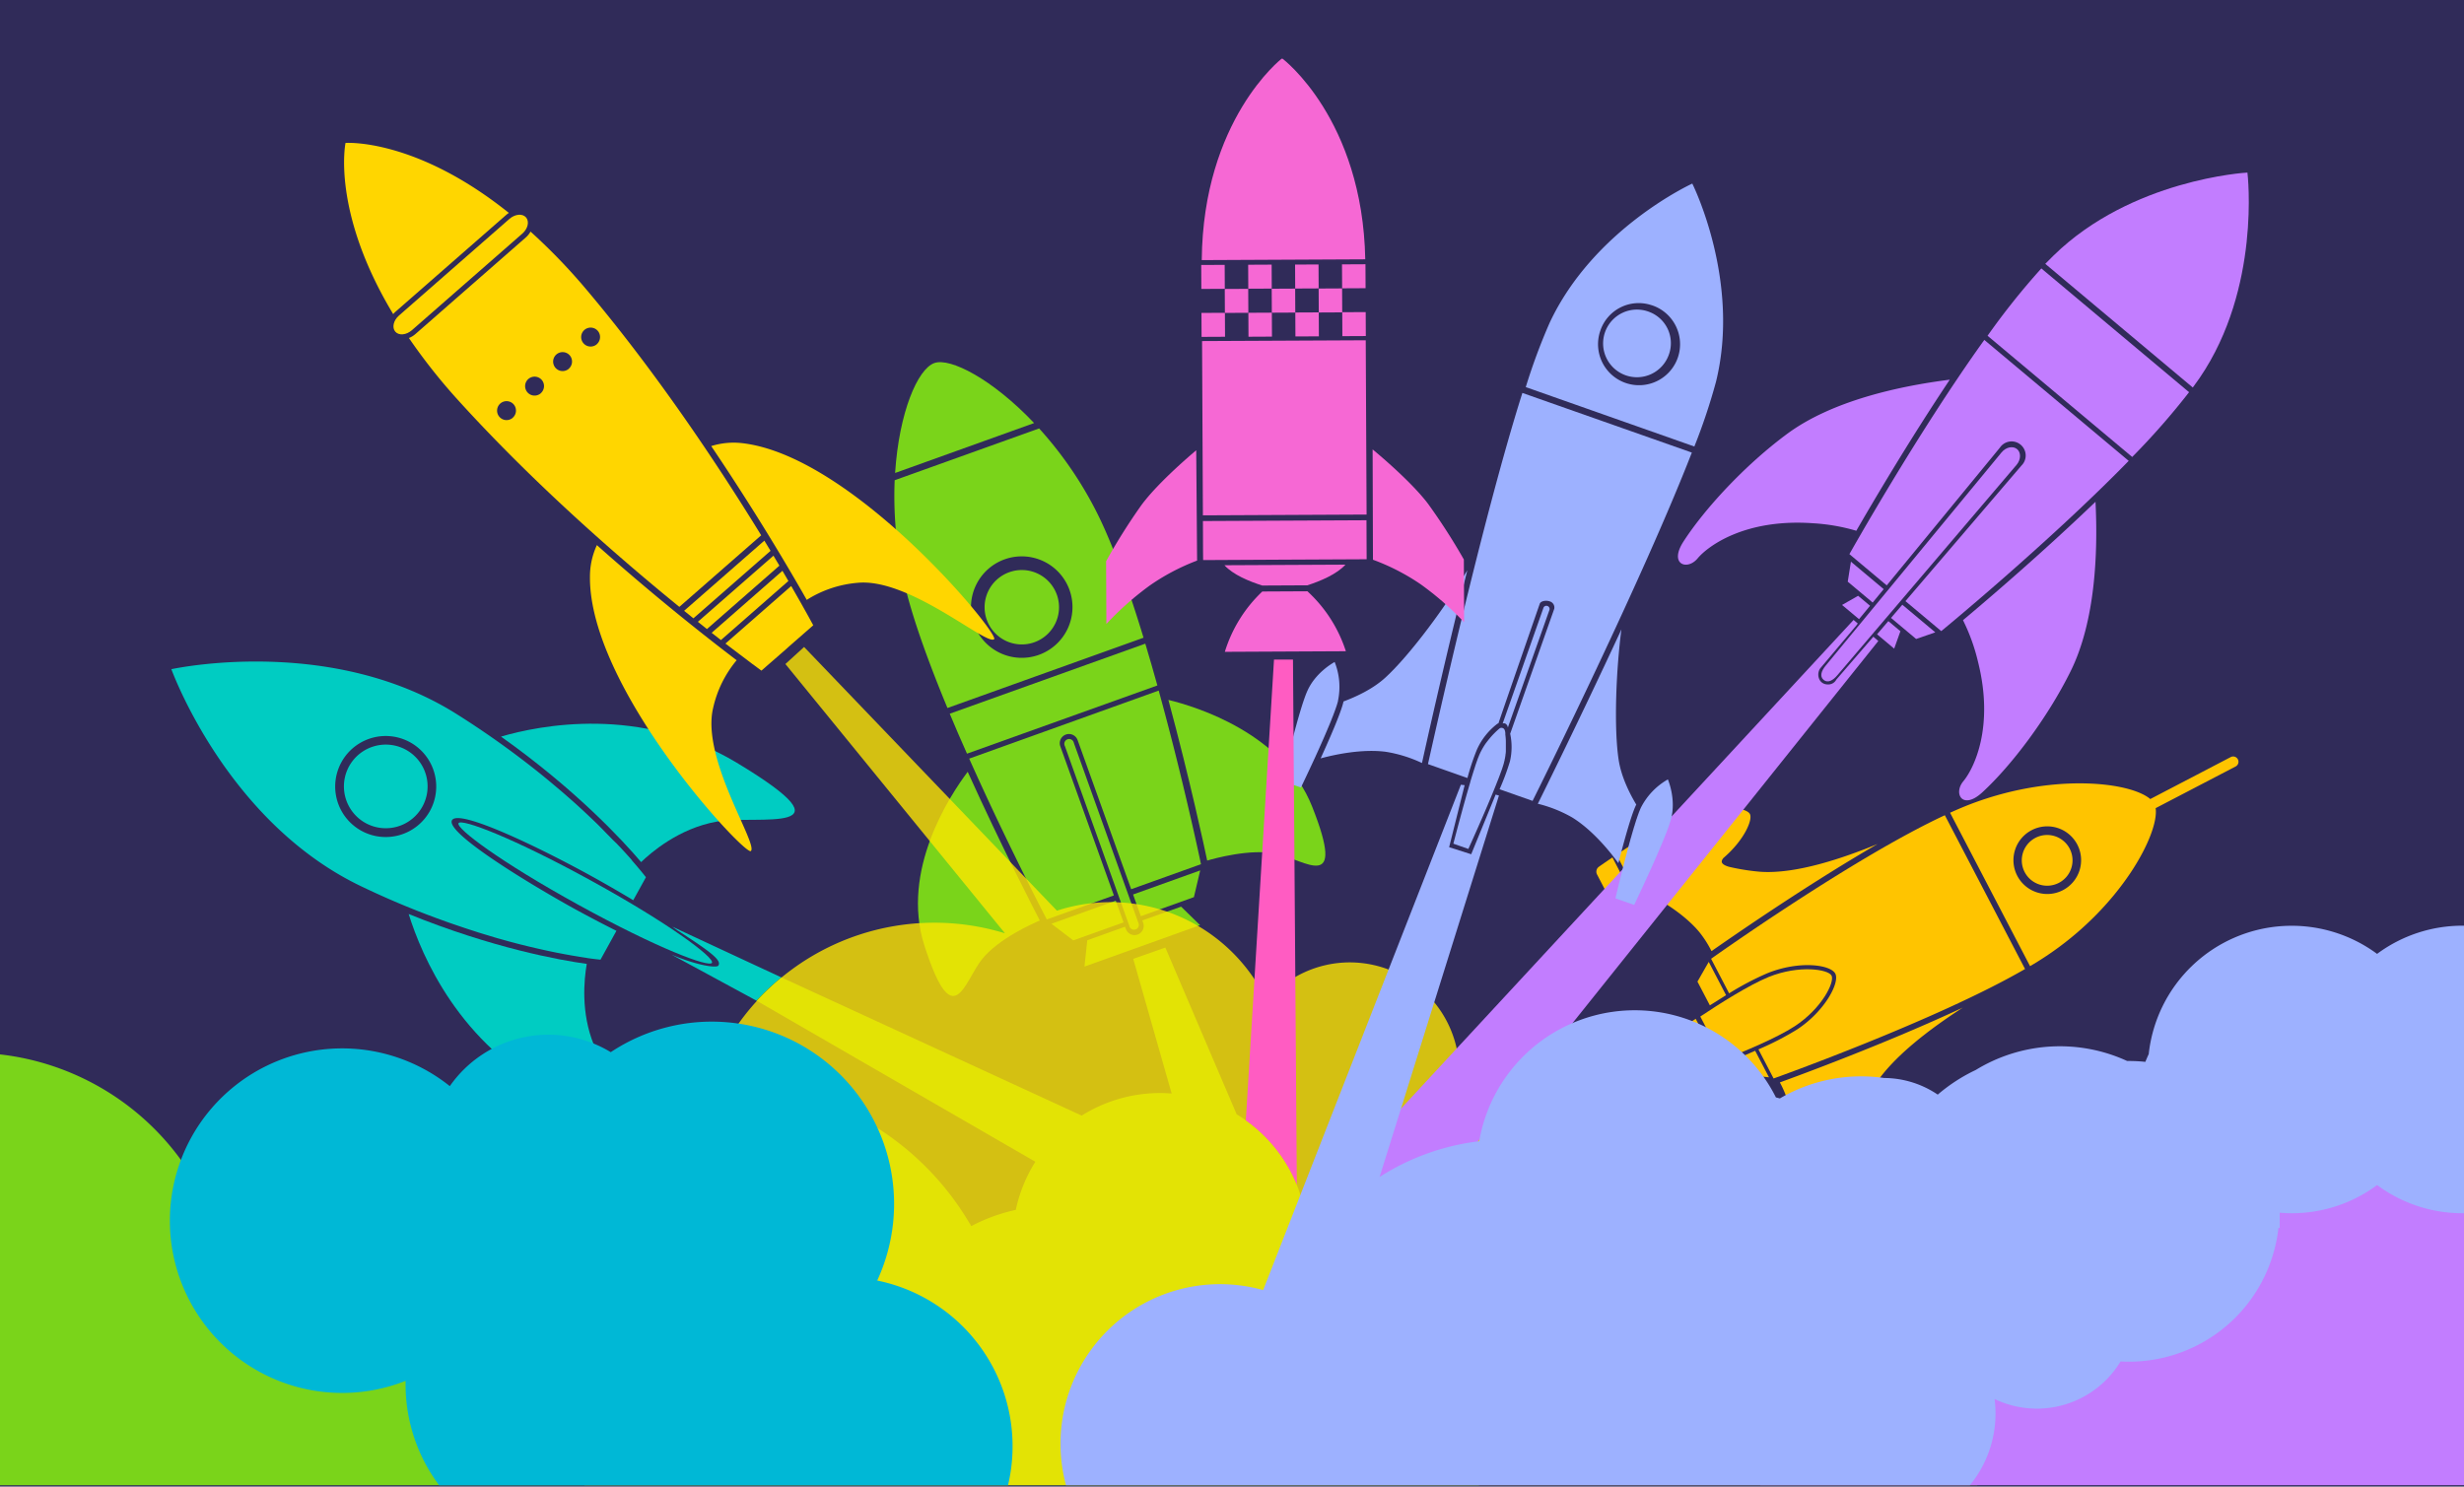 <svg xmlns="http://www.w3.org/2000/svg" viewBox="0 0 874 527.41"><defs><style>.cls-1{isolation:isolate;}.cls-2{fill:#302b59;}.cls-3{mix-blend-mode:hard-light;}.cls-4{fill:#ffc400;}.cls-5{fill:#ff9114;opacity:0.44;}.cls-6{fill:#00ccc2;}.cls-7{fill:#7ad41a;}.cls-8{fill:#ffd600;}.cls-9{fill:#ffe800;opacity:0.79;}.cls-10{fill:#c27dff;}.cls-11{fill:#9db1ff;}.cls-12{fill:#f668d4;}.cls-13{fill:#ff5cc2;}.cls-14{fill:#00b8d6;}</style></defs><g class="cls-1"><g id="back"><rect class="cls-2" width="874" height="527.41"/></g><g id="Layer_1" data-name="Layer 1"><g class="cls-3"><path class="cls-4" d="M553,402.35l45.64-25.27-4.13-8.36-56.09,24.75A66.58,66.58,0,0,1,553,402.35Z" transform="translate(0 0)"/><path class="cls-4" d="M689.85,289.22c-32.92,15.31-82.91,50.93-82.91,50.93l6.39,12.26A101.92,101.92,0,0,1,627,345.23c11.28-4.52,22.34-3,24,.19s-3.75,13.37-13.58,19.82a102.93,102.93,0,0,1-13.69,7.05l5.38,10.32S686.9,362,718.3,343.78Z" transform="translate(0 0)"/><path class="cls-4" d="M612.25,353.05l-6.15-11.8-4,7,4.4,8.42C608.38,355.46,610.31,354.24,612.25,353.05Z" transform="translate(0 0)"/><path class="cls-4" d="M616.32,375.43l3.15,6,8,.76-4.9-9.41C620.47,373.72,618.37,374.61,616.32,375.43Z" transform="translate(0 0)"/><path class="cls-4" d="M611.12,376c7.35-2.87,19-7.72,25.42-11.88,9.74-6.35,14.3-15.75,13.13-18s-11.48-3.87-22.27.47c-7,2.84-17.73,9.67-24.29,14.05Z" transform="translate(0 0)"/><path class="cls-4" d="M601.47,361.43c-2.75,1.87-4.52,3.13-4.52,3.13h0a2.08,2.08,0,0,0-.62,2.64l5.51,10.57a2.09,2.09,0,0,0,2.51,1h0s2-.73,5.14-1.91Z" transform="translate(0 0)"/><path class="cls-4" d="M567.1,307.53h0a2.14,2.14,0,0,0-.63,2.68L572.08,321a2.12,2.12,0,0,0,2.56,1h0s2.2-.78,5.51-2.05l-8.21-15.75C569,306.18,567.1,307.53,567.1,307.53Z" transform="translate(0 0)"/><path class="cls-4" d="M666,299.43c-11.75,4.82-29,10.86-41.94,9.82a77.48,77.48,0,0,1-10.41-1.65h0s-2.2-.46-2.79-1.44c-.4-.67.16-1.45.51-1.82,7.17-6.13,10.43-13.44,9.33-15.56-1.22-2.33-11.79-4.14-22.78.26-7.12,2.85-17.84,9.71-24.52,14.19l8.36,16,1.2-.46h0a12.69,12.69,0,0,1,2.72-.32,15.28,15.28,0,0,1,3.75,1.32c4.2,2.56,9.5,6.31,13.29,10.85a37.42,37.42,0,0,1,4.36,6.81C612.93,333.36,640.13,314.38,666,299.43Z" transform="translate(0 0)"/><path class="cls-4" d="M625.48,419.48h0a2.11,2.11,0,0,0-.62,2.68l5.6,10.75a2.11,2.11,0,0,0,2.56,1h0s2.19-.79,5.51-2.06l-8.22-15.75C627.38,418.13,625.48,419.48,625.48,419.48Z" transform="translate(0 0)"/><path class="cls-4" d="M665.85,419.24c9.89-6.49,14.46-16.19,13.25-18.53-1.11-2.11-9-3.62-18.1-1.25-.5.06-1.46.08-1.78-.63-.47-1,.41-3.12.41-3.12h0a76.18,76.18,0,0,1,4.6-9.47c6.53-11.17,21.38-21.89,32-28.77-27.07,12.67-58.21,24.11-64.9,26.54a37,37,0,0,1,3.07,7.47c1.56,5.7,1.61,12.2,1.3,17.1a15.44,15.44,0,0,1-1.07,3.83,12,12,0,0,1-1.81,2h0l-1.07.72,8.37,16C647.67,428.32,659.43,423.45,665.85,419.24Z" transform="translate(0 0)"/><path class="cls-4" d="M725.24,339.56c27.22-17.84,40.71-44,39.38-52.85l28.44-14.82a1.88,1.88,0,0,0-1.74-3.33l-28.6,14.92c-7.3-6.23-35.75-9.43-65.44,2.46-1.78.72-3.65,1.53-5.58,2.4l28.38,54.43Q722.83,341.15,725.24,339.56Zm-9.67-28.8a12,12,0,1,1,16.12,5.07A12,12,0,0,1,715.57,310.76Z" transform="translate(0 0)"/><path class="cls-4" d="M734.13,301.08a9,9,0,1,0-3.81,12.12A9,9,0,0,0,734.13,301.08Z" transform="translate(0 0)"/></g><g id="Layer_11" data-name="Layer 11"><path class="cls-5" d="M463.83,440.07c0,1.73-.09,3.43-.25,5.12a55.6,55.6,0,0,1,12.59-1.45c.66,0,1.33,0,2,.05L553,402.35a66.58,66.58,0,0,0-14.58-8.88l-76.22,33.64A52.23,52.23,0,0,1,463.83,440.07Z" transform="translate(0 0)"/></g></g><g id="Layer_7" data-name="Layer 7" class="cls-3"><path class="cls-6" d="M123.81,271.88A14.84,14.84,0,1,0,144,266,14.87,14.87,0,0,0,123.81,271.88Z" transform="translate(0 0)"/><path class="cls-6" d="M177.71,261.32c26.58,18.87,43.12,36.78,49.7,44.53,3.4-3.3,13.41-12,26.86-14.37,14-2.49,50.53,5.28,6.87-21C227.12,250.14,191.43,257.31,177.71,261.32Z" transform="translate(0 0)"/><path class="cls-6" d="M224,305l-.63-.72c-.13-.13-.25-.28-.38-.42l-1.14-1.26-.47-.51-.7-.76-.51-.56-.76-.79-.59-.63L217.41,298l-.58-.6-.9-.92-.55-.55L213.51,294l-.45-.45L212,292.48l-.55-.53q-1.91-1.84-4-3.8l-.47-.44-1.43-1.31-.25-.23c-1-.93-2.09-1.89-3.18-2.85l-.15-.13-1.66-1.46-.37-.32c-1.74-1.5-3.55-3-5.44-4.6l-.36-.29q-2.94-2.43-6.13-4.92l-.17-.13-2.07-1.6-.43-.32q-3.14-2.4-6.49-4.83l-.68-.49L176,262.69h0c-4.47-3.15-9.2-6.33-14.22-9.48-43-27-96.19-16.81-101-15.8,1.74,4.64,21.48,55.06,67.28,77q8.85,4.24,17.16,7.6h0l2.83,1.14,2,.77,1.36.53,2,.74,1.23.47,3.51,1.27,1.09.39,2,.69,1.09.37q3.22,1.11,6.3,2.08l1,.33,1.84.57.85.25c1.11.34,2.21.67,3.29,1l.89.26,1.72.48.93.26c1.09.31,2.17.6,3.22.87l.55.15,1.53.4,1,.24,1.44.36,1,.24,2.3.54,1,.23,1.25.28,1,.22,1.68.36,1.2.25,1.05.22.95.18,1,.19,1.2.23,1.19.21.9.17.82.14.81.13,1.12.19.83.13.75.12.53.08.74.11H208c2.59.37,4.3.55,5,.62l5.65-10.24c-5.23-2.62-10.39-5.35-15-7.87C185,312,158,295.18,160.33,291s31,9.62,49.66,19.93c4.56,2.52,9.62,5.43,14.63,8.44l4.5-8.15c-.54-.7-2.18-2.78-4.9-5.88ZM152.5,287.7a17.92,17.92,0,1,1-7-24.34A17.93,17.93,0,0,1,152.5,287.7Z" transform="translate(0 0)"/><path class="cls-6" d="M196.55,387.63c45.51,22.9,19.44-3.85,14.08-17-4.61-11.34-3.49-23-2.5-28.67-9.53-1.32-33.18-5.54-63.17-17.69C149.61,339.18,163,370.64,196.55,387.63Z" transform="translate(0 0)"/><path class="cls-6" d="M238.47,328.76l1.83,1.31c12.11,7.82,15.79,10.7,14.48,12.52-.63.88-7.38,0-16.57-3.91L268.32,355a84.16,84.16,0,0,1,8.86-8.23Z" transform="translate(0 0)"/><path class="cls-6" d="M162.64,292.05c-1,1.78,14.75,13.68,42.6,29s46.32,22.3,47.3,20.53-14.76-13.69-42.6-29S163.62,290.27,162.64,292.05Z" transform="translate(0 0)"/></g><g id="Layer_3" data-name="Layer 3" class="cls-3"><path class="cls-7" d="M366.81,150.09c-14.82-15.62-29.8-23.3-35.4-21.29-5.93,2.12-12.51,17.53-13.91,39Z" transform="translate(0 0)"/><path class="cls-7" d="M410.53,243.18c-1.37-4.93-2.8-9.91-4.28-14.83l-69.37,24.86c2,4.74,4,9.49,6.12,14.17Z" transform="translate(0 0)"/><path class="cls-7" d="M343.25,273.81c-6.18,8.23-23.92,35-15.35,61.67,10.31,32,14,12.84,20.46,4.78,5.89-7.33,18.28-12.77,20.47-13.69C367.09,323.22,355.23,300.3,343.25,273.81Z" transform="translate(0 0)"/><path class="cls-7" d="M465.44,286.19c-10.3-26-41-35.46-51-37.88,7.58,28.06,13,53.3,13.76,57,2.27-.67,15.3-4.35,24.51-2.43C462.81,305,477.82,317.45,465.44,286.19Z" transform="translate(0 0)"/><path class="cls-7" d="M358,203a13.2,13.2,0,1,0,16.88,8A13.21,13.21,0,0,0,358,203Z" transform="translate(0 0)"/><path class="cls-7" d="M405.62,226.24c-4.75-15.66-10-30.62-15.24-41.7A134.37,134.37,0,0,0,368.59,152l-51.24,18.37a136.82,136.82,0,0,0,4,38.92c3,11.91,8.45,26.78,14.72,41.89Zm-49.28-27.8a18,18,0,1,1-10.87,23A18,18,0,0,1,356.34,198.44Z" transform="translate(0 0)"/><path class="cls-7" d="M405.2,326.53l.34,1a3.26,3.26,0,0,1-6.13,2.2l-.34-.95-13.4,4.8-1,9.33,41-14.69-6.72-6.56Z" transform="translate(0 0)"/><polygon class="cls-7" points="395.77 319.54 372.95 327.72 380.69 333.62 398.53 327.23 395.77 319.54"/><path class="cls-7" d="M343.78,269.14c13.52,30.3,27.53,57.05,27.53,57.05l23.79-8.52-19-52.9a3.26,3.26,0,0,1,6.14-2.2l19,52.9L426,306.59S419.84,277,411,245Z" transform="translate(0 0)"/><path class="cls-7" d="M403.75,327.3l-22.84-63.73a1.71,1.71,0,1,0-3.18,1.14l22.84,63.73a1.71,1.71,0,1,0,3.18-1.14Z" transform="translate(0 0)"/><polygon class="cls-7" points="404.67 325.03 423.49 318.28 425.72 308.8 401.91 317.34 404.67 325.03"/><path class="cls-7" d="M476.17,443.74a55.6,55.6,0,0,0-12.59,1.45c.16-1.69.25-3.39.25-5.12a52.3,52.3,0,0,0-25.18-44.75l-25.29-59.15-11.39,4,13.63,47.78c-1.36-.1-2.72-.17-4.1-.17a52.34,52.34,0,0,0-51.19,41.45A61.66,61.66,0,0,0,344.5,435l-.16-.27-.24-.61s-.05,0-.08.07a100.69,100.69,0,0,0-176.12,4.35,12.6,12.6,0,0,1-1.5-.36c0,.1-.07.19-.1.28a63.53,63.53,0,0,0-7.73-.49,62.18,62.18,0,0,0-25.65,5.51,94,94,0,0,0-68.31-31.38A92.21,92.21,0,0,0,0,374.07V526.91H524.56a55.67,55.67,0,0,0-48.39-83.17Z" transform="translate(0 0)"/><path class="cls-7" d="M383.83,421.74l20-16.67L277.18,346.76a84.16,84.16,0,0,0-8.86,8.23Z" transform="translate(0 0)"/></g><g id="Layer_4" data-name="Layer 4" class="cls-3"><path class="cls-8" d="M247.53,220.6l3.23,2.57,25.7-22.49-2.11-3.54Z" transform="translate(0 0)"/><path class="cls-8" d="M242.66,216.7l3.3,2.66,27.36-23.94-2.2-3.62Z" transform="translate(0 0)"/><path class="cls-8" d="M279.65,206.12c-.67-1.16-1.37-2.36-2.11-3.62l-25.11,22,3.29,2.58Z" transform="translate(0 0)"/><path class="cls-8" d="M278.79,230.33l1-.91,8.68-7.59s-2.78-5.21-7.82-13.93l-23.33,20.42c8,6.15,12.76,9.6,12.76,9.6Z" transform="translate(0 0)"/><path class="cls-8" d="M179.5,76.29a8.69,8.69,0,0,1,1-.75c-33.27-26.68-57.94-24.83-57.94-24.83h0s-5.11,24.21,16.91,60.73a8.3,8.3,0,0,1,.88-.9Z" transform="translate(0 0)"/><path class="cls-8" d="M185.27,82.88c2-1.73,2.57-4.32,1.31-5.76s-3.9-1.19-5.88.54l-39.16,34.27c-2,1.73-2.57,4.31-1.31,5.75s3.89,1.2,5.88-.54Z" transform="translate(0 0)"/><path class="cls-8" d="M270,189.91c-14.44-23.54-36.25-56.61-61.75-86.89a209.14,209.14,0,0,0-20.07-20.86,7.66,7.66,0,0,1-1.68,2.09l-39.16,34.27a7.77,7.77,0,0,1-2.3,1.39,206.18,206.18,0,0,0,18,22.66c26.63,29.29,56.5,55.3,77.93,72.73Zm-88.11-41.7a3.36,3.36,0,1,1,.32-4.74A3.37,3.37,0,0,1,181.86,148.21Zm9.95-8.7a3.36,3.36,0,1,1,.31-4.74A3.37,3.37,0,0,1,191.81,139.51Zm9.94-8.7a3.36,3.36,0,1,1,.31-4.74A3.37,3.37,0,0,1,201.75,130.81Zm9.94-8.7a3.36,3.36,0,1,1,.31-4.74A3.37,3.37,0,0,1,211.69,122.11Z" transform="translate(0 0)"/><path class="cls-8" d="M304.15,206.77c18.42-1.84,45.73,22.38,48.48,20,2-1.77-49.51-64.62-89-69.51a26.59,26.59,0,0,0-11.36,1c15.71,23.26,27.63,43.53,33.89,54.56A39.88,39.88,0,0,1,304.15,206.77Z" transform="translate(0 0)"/><path class="cls-8" d="M209.26,204.52c-.4,39.77,55.05,99.19,57.07,97.41,2.73-2.39-17.65-32.69-13.39-50.7a39.92,39.92,0,0,1,8.36-17c-10.11-7.67-28.61-22.18-49.58-40.84A26.47,26.47,0,0,0,209.26,204.52Z" transform="translate(0 0)"/><path class="cls-9" d="M645.41,482.8a57.28,57.28,0,0,0-23.73,5.12,70.51,70.51,0,0,0-43.1-38.7v-.47h-.74a66.77,66.77,0,0,0-61-60.81,38.86,38.86,0,0,0-38-46.51,38.68,38.68,0,0,0-29.52,13.65,61.35,61.35,0,0,0-74.42-32l-89.68-93.55-6.63,6.05,77.88,95.53a85.29,85.29,0,0,0-110.33,80.42,84.91,84.91,0,0,0,2.29,19.19,5.76,5.76,0,0,0-1.34.81c-.45.36-.45.25-.89.63a93.12,93.12,0,0,0-40.57,76.93,94.18,94.18,0,0,0,1.72,17.81H701.36A57.56,57.56,0,0,0,645.41,482.8Z" transform="translate(0 0)"/></g><g id="Layer_8" data-name="Layer 8" class="cls-3"><path class="cls-10" d="M651.72,239.56c-1.55,1.86-3.41,2.87-4.87,1.64h0c-1.47-1.23-.8-3.23.76-5.09L710,160.46c1.55-1.85,4-2.36,5.47-1.13h0c1.46,1.22,1.39,3.73-.17,5.58Z" transform="translate(0 0)"/><path class="cls-10" d="M691.6,134.7c-17.72,2.24-41.71,7.39-57.75,19.27-14.93,11.05-29.13,26.43-36.71,38.15-5.26,8.13,1.33,10.41,5,6S619,183.93,643,185.63a68.24,68.24,0,0,1,15.45,2.67C664.71,177.43,677.58,155.67,691.6,134.7Z" transform="translate(0 0)"/><path class="cls-10" d="M734.41,238.25c8.89-17.87,9.77-42.39,8.88-60.23-18.2,17.47-37.37,33.95-47,42a68.06,68.06,0,0,1,5.32,14.74c5.87,23.34-1.54,38-5.2,42.4s-.26,10.45,6.82,3.86C713.48,271.56,726.14,254.89,734.41,238.25Z" transform="translate(0 0)"/><path class="cls-10" d="M776.48,139.14l-52.4-43.91A256.76,256.76,0,0,0,705,119.12l51.31,43A257.38,257.38,0,0,0,776.48,139.14Z" transform="translate(0 0)"/><path class="cls-10" d="M777.8,137.48c.87-1.18,1.71-2.34,2.47-3.46,21.69-31.85,17-72.15,16.91-72.79-.64,0-41.15,2.45-68.71,29.37-1,1-2,2-3,3Z" transform="translate(0 0)"/><polygon class="cls-10" points="668.16 209.01 656.54 199.27 655.41 206.36 664.25 213.77 668.16 209.01"/><polygon class="cls-10" points="663.32 214.91 659.09 211.37 653.39 214.62 659.41 219.66 663.32 214.91"/><path class="cls-10" d="M703.85,120.59c-23.77,33.11-47.85,76-47.85,76l13.24,11.09,40.14-48.87A5,5,0,1,1,717,165.2l-41.12,48.06,12.7,10.64s38-31.21,66.49-60.4Z" transform="translate(0 0)"/><polygon class="cls-10" points="670.76 219.22 679.67 226.69 686.46 224.34 674.77 214.54 670.76 219.22"/><polygon class="cls-10" points="669.81 220.35 665.81 225.03 671.88 230.12 674.09 223.94 669.81 220.35"/><path class="cls-10" d="M664.49,225.89l-13.14,15.23a3.19,3.19,0,0,1-3,1.7c-3.38,0-4.23-3.93-2.54-5.9l0,0,12.75-15.14a2.88,2.88,0,0,1,.43-.56l-1.51-1.29L462.87,430.11a51.91,51.91,0,0,1,1,10c0,1.73-.09,3.43-.25,5.12a55.42,55.42,0,0,1,27.81.68L666.25,227.41Z" transform="translate(0 0)"/><path class="cls-10" d="M874,381.67a57.7,57.7,0,0,0-74.83,55.07,58.36,58.36,0,0,0,.37,6.51A53,53,0,0,0,739.76,479a40,40,0,0,0-63.59,26.9,36.67,36.67,0,0,0-51.82,21H874Z" transform="translate(0 0)"/></g><g id="Layer_6" data-name="Layer 6" class="cls-3"><path class="cls-11" d="M466.63,268.37c.07-.17.14-.34.22-.5l.33-.73.3-.65c.09-.21.19-.43.29-.64l.37-.85.27-.6c.17-.39.35-.77.51-1.16.08-.16.15-.32.22-.48s.25-.58.38-.87l.22-.51.36-.83c.08-.18.15-.35.22-.53l.35-.8c.07-.18.15-.35.22-.53s.22-.53.33-.78l.21-.51c.13-.3.25-.59.37-.89l.15-.35.48-1.21c0-.09.07-.17.1-.27l.35-.87.15-.42c.09-.23.18-.46.26-.68a4.29,4.29,0,0,0,.15-.42c.08-.21.16-.42.23-.63l.14-.39c.07-.2.13-.39.2-.58l.12-.36.18-.57c0-.09.06-.18.08-.27.07-.27.15-.52.21-.76l0-.15h0a23.87,23.87,0,0,0-1.19-13.73c-1.25.7-6.85,4.08-9.6,10.09-3,6.47-8.4,29.56-9,32.11l3.64,1.28,3,1.06c.48-1,2.58-5.39,5-10.64h0Z" transform="translate(0 0)"/><path class="cls-11" d="M584.94,110.63a12,12,0,1,0,7,15.23A11.86,11.86,0,0,0,584.94,110.63Z" transform="translate(0 0)"/><path class="cls-11" d="M601,158.41a210.69,210.69,0,0,0,7.67-22.94c8.8-35.65-8.13-69.8-8.4-70.34-.55.26-35.16,16.23-50.66,49.52a212.74,212.74,0,0,0-8.41,22.68Zm-15.17-50.15a14.55,14.55,0,1,1-18.16,9A14.35,14.35,0,0,1,585.78,108.26Z" transform="translate(0 0)"/><path class="cls-11" d="M520.47,202.33c-7.66,12.89-20.25,29.94-29,38-4.6,4.25-10.83,7-14.92,8.53a4.31,4.31,0,0,1-.11.49c-1,3.95-4.74,12.56-8,19.7,4.82-1.3,14.45-3.42,23-2.35a47.59,47.59,0,0,1,12.95,4C505,267.89,511.86,236.76,520.47,202.33Z" transform="translate(0 0)"/><path class="cls-11" d="M592.77,290.39c1.63-6.4-.62-12.55-1.16-13.88a24,24,0,0,0-9.53,9.95h0s-.05.09-.07.14c-.1.22-.21.46-.31.72,0,.08-.07.18-.11.26s-.14.37-.22.56-.09.23-.13.35l-.21.58-.14.39-.22.63c0,.14-.09.28-.14.42s-.15.46-.23.69-.08.29-.13.43c-.1.29-.19.6-.29.9,0,.09,0,.18-.08.28-.13.4-.25.81-.38,1.23,0,.13-.07.25-.11.37l-.27.93-.15.52-.24.82c0,.18-.1.37-.16.55s-.15.55-.23.83l-.16.58-.23.83-.15.56c-.09.3-.17.61-.25.91s-.09.35-.14.52l-.33,1.22c0,.21-.11.42-.16.63l-.24.9-.18.69-.18.69c-.06.26-.13.51-.19.77l-.14.53c0,.13-.07.27-.1.41h0c-1.43,5.59-2.55,10.33-2.8,11.41l3,1.05,3.64,1.28C580.77,318.68,591,297.29,592.77,290.39Z" transform="translate(0 0)"/><path class="cls-11" d="M580.17,285.91c.07-.16.15-.31.23-.46-2.24-3.74-5.35-9.8-6.27-16-1.69-11.34-.92-31.44,1-46.17-14.57,31.47-28.28,59.1-29.65,61.87A46.94,46.94,0,0,1,557.65,290c7.29,4.5,13.47,12.19,16.4,16.22C576,298.66,578.48,289.61,580.17,285.91Z" transform="translate(0 0)"/><path class="cls-11" d="M534.09,256.79a1.91,1.91,0,0,1,.76,1.32l14.79-41.85a1.14,1.14,0,0,0-2.12-.75L533,256.7A1.12,1.12,0,0,1,534.09,256.79Z" transform="translate(0 0)"/><path class="cls-11" d="M532.8,272.77l.09-.29c.08-.23.15-.45.22-.67s0-.17.08-.25c.09-.28.17-.55.23-.8s.2-.78.29-1.16c0-.17.06-.33.09-.49s.09-.44.12-.66.06-.4.09-.6,0-.35.07-.52l.06-.69c0-.13,0-.27,0-.4s0-.51,0-.77c0-.09,0-.18,0-.28,0-.28,0-.56,0-.83v-.17c0-.32,0-.61,0-.9v-.06c0-1-.08-1.79-.18-2.57a2,2,0,0,1,0-.37c0-.67-.21-1.56-.63-1.82a1.21,1.21,0,0,0-1.31-.12l-.19.14c-.28.23-.41.35-.74.65h0a28.91,28.91,0,0,0-2.3,2.35l-.18.21-.62.75-.18.23c-.26.33-.52.68-.77,1l-.06.09c-.23.32-.45.67-.66,1l-.21.35c-.17.29-.34.58-.5.88-.07.13-.14.25-.2.38-.22.41-.43.84-.62,1.29-.11.23-.21.49-.32.77,0,.08-.07.17-.11.26s-.16.41-.24.63-.08.21-.11.32l-.27.75a2.67,2.67,0,0,0-.09.26c-.13.37-.26.74-.39,1.13l0,.05-.38,1.16a3,3,0,0,1-.1.32c-.11.33-.21.66-.32,1,0,.11-.07.23-.11.35-.1.35-.22.71-.33,1.07l-.09.31c-.14.44-.27.89-.41,1.35l0,.09c-2.67,8.95-5.54,20.1-6,21.82l5.32,1.87c.73-1.62,5.49-12.1,9-20.74h0l.58-1.44.05-.11c.16-.41.32-.81.47-1.21l.12-.29c.14-.35.27-.7.4-1a2,2,0,0,1,.1-.26c.32-.83.61-1.62.87-2.35l.08-.21Z" transform="translate(0 0)"/><path class="cls-11" d="M540,139.4c-14.5,45.79-32,125.12-33.49,131.68l14,4.94a83.81,83.81,0,0,1,3.33-10,23.61,23.61,0,0,1,7.32-9.27l.36-.15c0-.17,14.64-42.4,14.64-42.4.36-1,2.23-1.31,3.5-.86A2.26,2.26,0,0,1,551.3,216l-15.63,44.32a22.31,22.31,0,0,1-.09,9.82,85.82,85.82,0,0,1-3.67,9.87l11.71,4.12c3-6,39.07-78.81,56.49-123.57Z" transform="translate(0 0)"/><path class="cls-11" d="M873.5,328.41a50.72,50.72,0,0,0-30.33,10,51,51,0,0,0-81,35.54c-.42.91-.82,1.84-1.2,2.77a54.69,54.69,0,0,0-5.76-.31h-.69a57.16,57.16,0,0,0-53.71,3.19,60.29,60.29,0,0,0-13.48,8.74,34.19,34.19,0,0,0-19-5.9,57.56,57.56,0,0,0-8.14-.58,56.81,56.81,0,0,0-28.85,7.83l-1.41-.36a56,56,0,0,0-105.25,15.55,83.85,83.85,0,0,0-35.33,12.68l42.34-135.33-1.17-.33-8.67,21.16-7.83-2.5,5.5-22-1.33-.16L448.05,457.69a56.59,56.59,0,0,0-69.93,69.22H698.75a40.21,40.21,0,0,0,9.08-25.5,40.63,40.63,0,0,0-.33-5.08A34.67,34.67,0,0,0,752.18,483c1,.06,2,.09,3,.09a53.34,53.34,0,0,0,53-47.45h.45v-5.41c1.39.11,2.8.19,4.21.19a50.74,50.74,0,0,0,30.34-10,50.73,50.73,0,0,0,30.33,10l.5,0v-102Z" transform="translate(0 0)"/></g><g id="Layer_5" data-name="Layer 5" class="cls-3"><rect class="cls-12" x="426.18" y="111.02" width="8.32" height="8.5" transform="translate(-0.55 2.08) rotate(-0.28)"/><rect class="cls-12" x="442.83" y="110.93" width="8.33" height="8.5" transform="translate(-0.56 2.2) rotate(-0.28)"/><rect class="cls-12" x="459.48" y="110.85" width="8.32" height="8.5" transform="translate(-0.54 2.18) rotate(-0.27)"/><rect class="cls-12" x="476.12" y="110.77" width="8.32" height="8.5" transform="translate(-0.55 2.32) rotate(-0.28)"/><rect class="cls-12" x="434.46" y="102.48" width="8.32" height="8.5" transform="translate(-0.52 2.16) rotate(-0.28)"/><rect class="cls-12" x="451.11" y="102.4" width="8.32" height="8.5" transform="translate(-0.52 2.24) rotate(-0.28)"/><rect class="cls-12" x="467.76" y="102.32" width="8.32" height="8.5" transform="translate(-0.52 2.33) rotate(-0.28)"/><rect class="cls-12" x="426.1" y="94.02" width="8.32" height="8.5" transform="translate(-0.47 2.07) rotate(-0.28)"/><rect class="cls-12" x="442.75" y="93.94" width="8.33" height="8.5" transform="translate(-0.47 2.15) rotate(-0.28)"/><rect class="cls-12" x="459.39" y="93.86" width="8.32" height="8.5" transform="translate(-0.45 2.17) rotate(-0.27)"/><rect class="cls-12" x="476.04" y="93.78" width="8.32" height="8.5" transform="translate(-0.49 2.42) rotate(-0.29)"/><path class="cls-12" d="M447.75,209.85a49.44,49.44,0,0,0-13.29,21.4l42.93-.21a49.38,49.38,0,0,0-13.64-21.27Z" transform="translate(0 0)"/><path class="cls-12" d="M447.74,207.73c-4.71-1.49-10.37-3.85-13.42-7.2l42.92-.21c-3.06,3.38-8.76,5.79-13.5,7.33Z" transform="translate(0 0)"/><path class="cls-12" d="M486.88,159.44s13.37,10.92,19.7,19.35a215.13,215.13,0,0,1,12.66,19.7l.1,22.27A107.56,107.56,0,0,0,504,207.34a76.71,76.71,0,0,0-17-8.76Z" transform="translate(0 0)"/><path class="cls-12" d="M424.31,159.75s-13.27,11-19.51,19.54a212.14,212.14,0,0,0-12.46,19.82l.1,22.26a107.18,107.18,0,0,1,15.27-13.56,76.73,76.73,0,0,1,16.91-8.93Z" transform="translate(0 0)"/><path class="cls-12" d="M426.69,184.85c0,8.64.07,13.85.07,13.85l29-.15h0l29-.14s0-5.2-.06-13.84Z" transform="translate(0 0)"/><path class="cls-12" d="M426.38,121c.13,27,.22,45.58.3,61.83l58.06-.28c-.08-16.25-.17-34.82-.3-61.83Z" transform="translate(0 0)"/><path class="cls-12" d="M484.27,92c-.93-49.75-29.33-71.17-29.33-71.17h-.35s-27.88,21.7-28.32,71.45Z" transform="translate(0 0)"/><path class="cls-13" d="M460,420.36,458.63,234l-6.73,0-10,163.48A52.46,52.46,0,0,1,460,420.36Z" transform="translate(0 0)"/><path class="cls-14" d="M311.16,454.28a64.67,64.67,0,0,0-94.52-81,42.63,42.63,0,0,0-57.09,12.05,61.12,61.12,0,1,0-15.69,104.56c0,.4,0,.8,0,1.2a59.68,59.68,0,0,0,11.9,35.84H357.55a60,60,0,0,0-46.39-72.63Z" transform="translate(0 0)"/></g></g></svg>